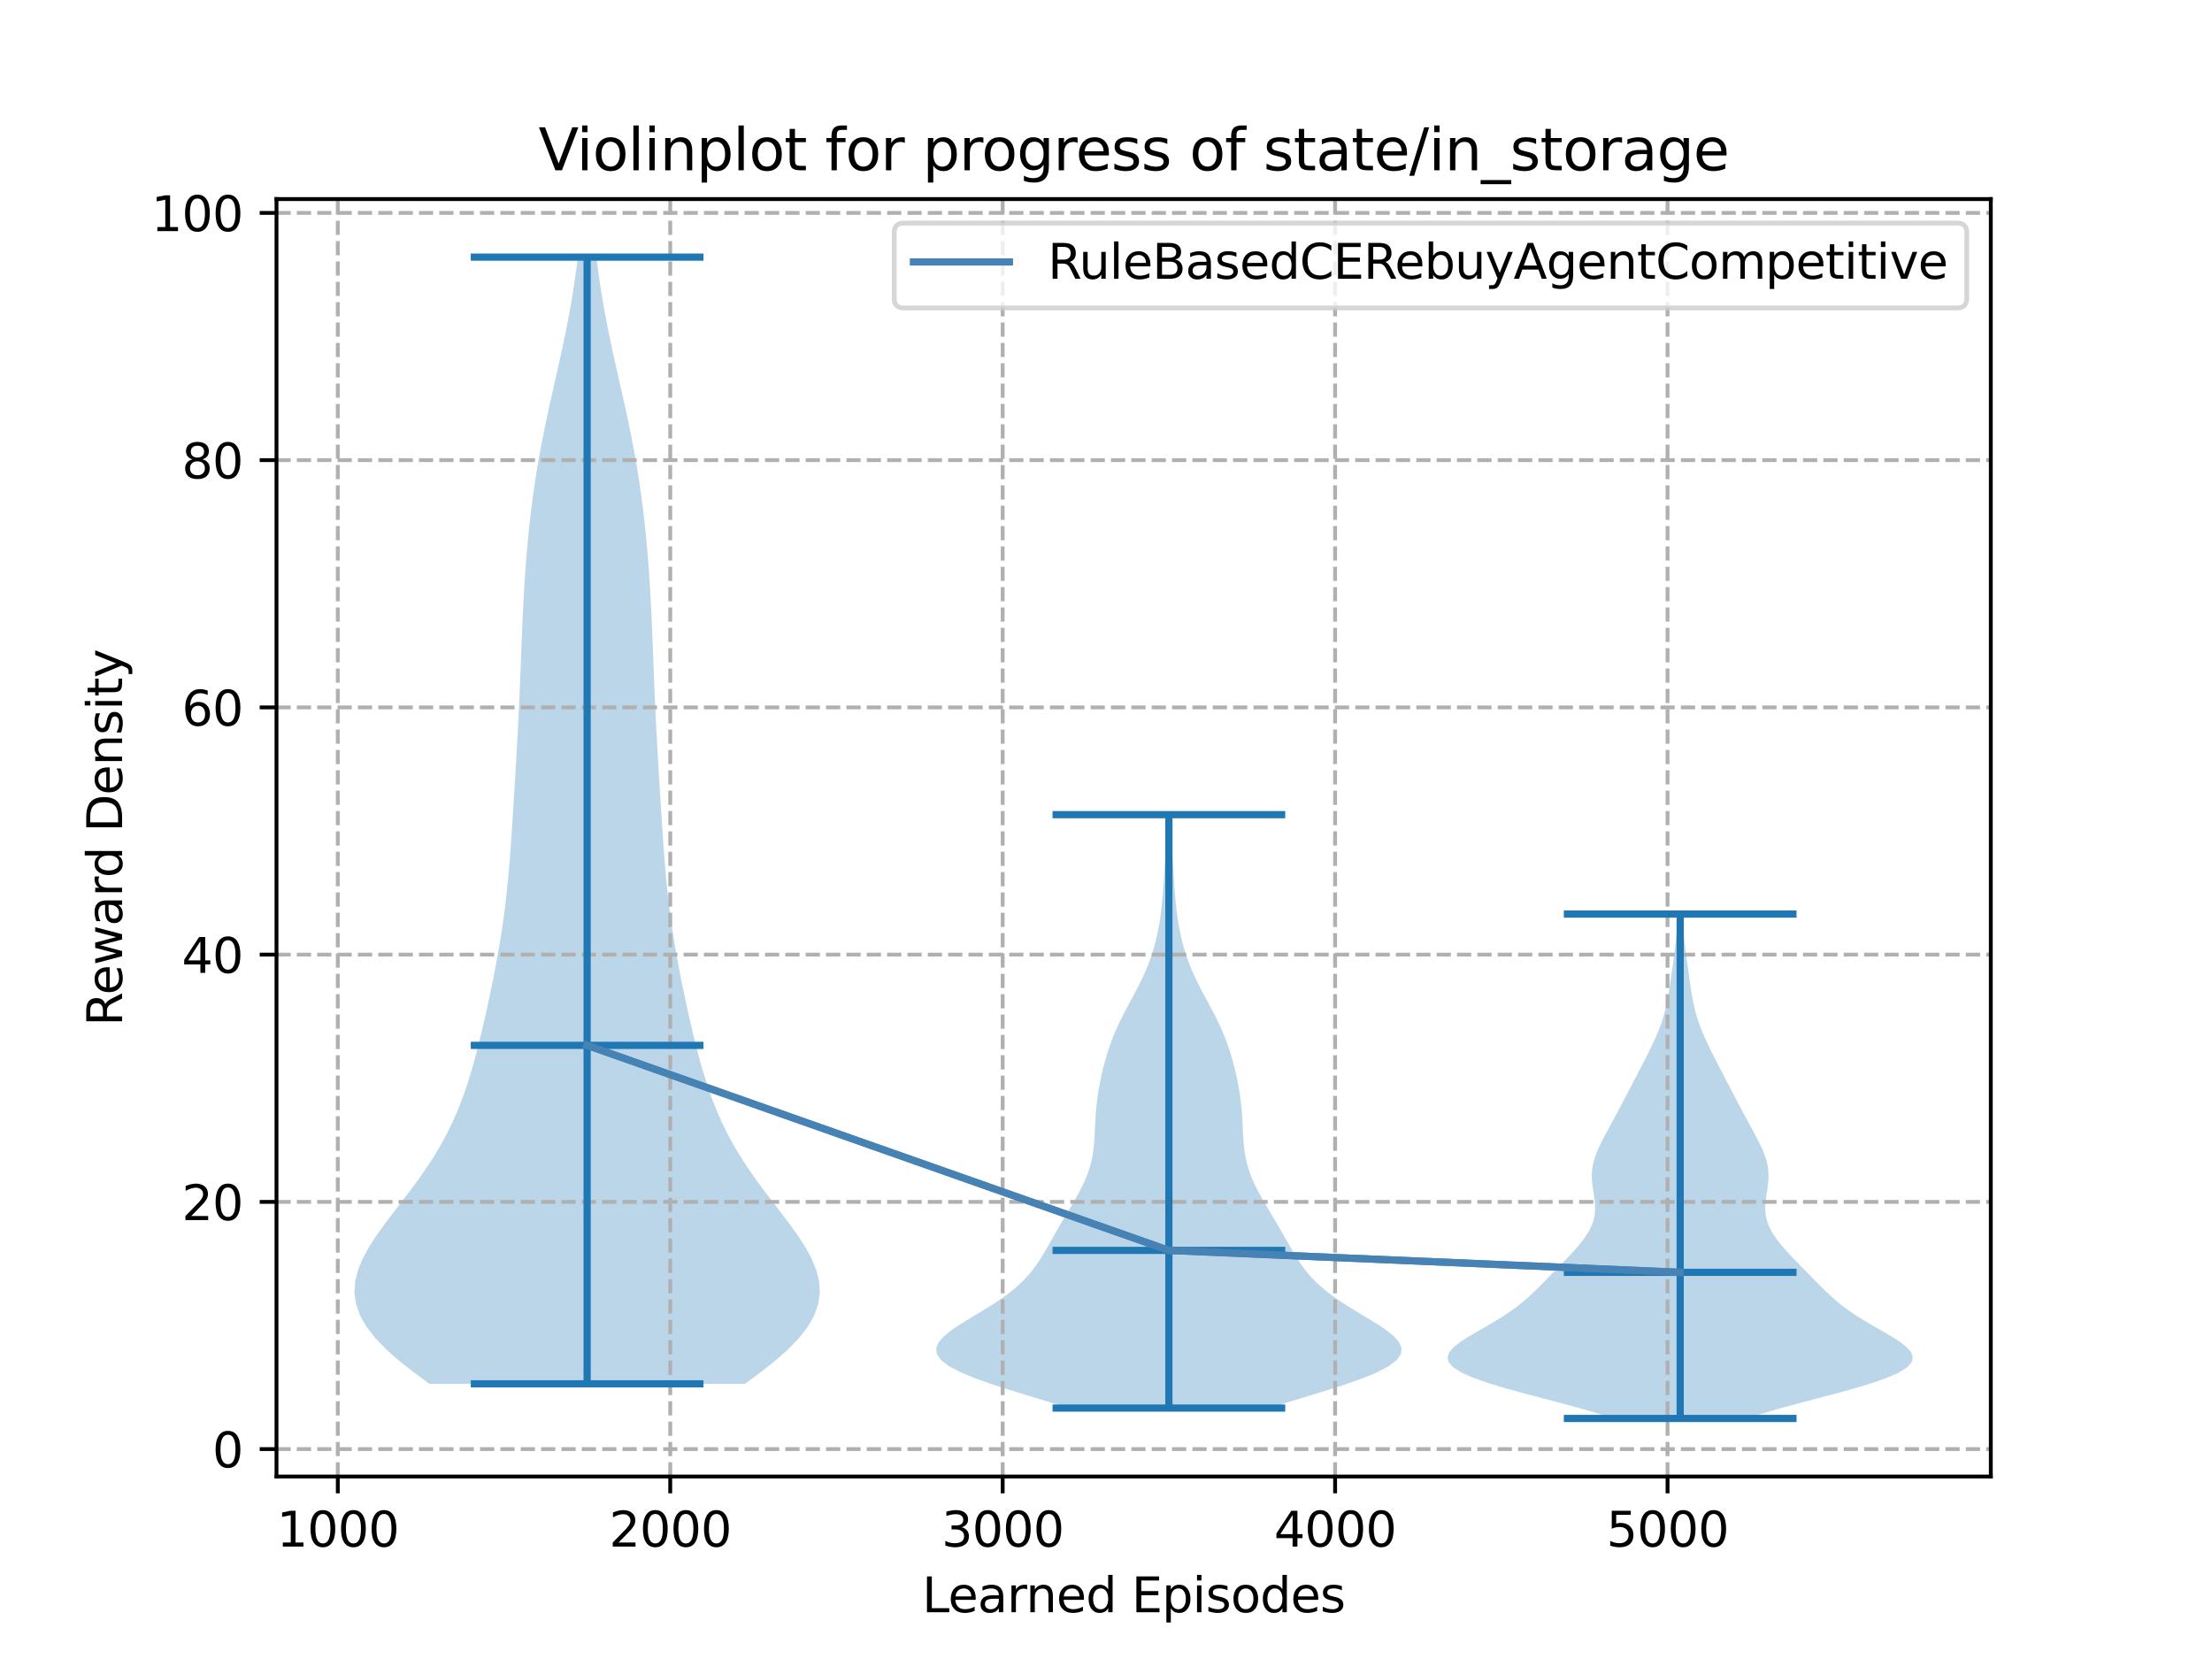 <?xml version="1.0" encoding="utf-8" standalone="no"?>
<!DOCTYPE svg PUBLIC "-//W3C//DTD SVG 1.1//EN"
  "http://www.w3.org/Graphics/SVG/1.1/DTD/svg11.dtd">
<svg xmlns:xlink="http://www.w3.org/1999/xlink" width="460.8pt" height="345.6pt" viewBox="0 0 460.8 345.6" xmlns="http://www.w3.org/2000/svg" version="1.1">
 <defs>
  <style type="text/css">*{stroke-linejoin: round; stroke-linecap: butt}</style>
 </defs>
 <g id="figure_1">
  <g id="patch_1">
   <path d="M 0 345.6 
L 460.8 345.6 
L 460.8 0 
L 0 0 
z
" style="fill: #ffffff"/>
  </g>
  <g id="axes_1">
   <g id="patch_2">
    <path d="M 57.6 307.584 
L 414.72 307.584 
L 414.72 41.472 
L 57.6 41.472 
z
" style="fill: #ffffff"/>
   </g>
   <g id="PolyCollection_1">
    <path d="M 155.172 288.277 
L 89.446 288.277 
L 86.216 285.906 
L 83.211 283.536 
L 80.518 281.165 
L 78.217 278.794 
L 76.367 276.423 
L 75.011 274.052 
L 74.168 271.682 
L 73.833 269.311 
L 73.982 266.94 
L 74.572 264.569 
L 75.545 262.198 
L 76.833 259.828 
L 78.361 257.457 
L 80.057 255.086 
L 81.851 252.715 
L 83.678 250.344 
L 85.486 247.974 
L 87.233 245.603 
L 88.885 243.232 
L 90.422 240.861 
L 91.834 238.49 
L 93.116 236.12 
L 94.273 233.749 
L 95.312 231.378 
L 96.246 229.007 
L 97.087 226.636 
L 97.85 224.266 
L 98.549 221.895 
L 99.196 219.524 
L 99.802 217.153 
L 100.377 214.782 
L 100.927 212.412 
L 101.456 210.041 
L 101.967 207.67 
L 102.46 205.299 
L 102.934 202.928 
L 103.387 200.558 
L 103.815 198.187 
L 104.215 195.816 
L 104.586 193.445 
L 104.925 191.074 
L 105.233 188.704 
L 105.509 186.333 
L 105.756 183.962 
L 105.977 181.591 
L 106.176 179.22 
L 106.358 176.85 
L 106.526 174.479 
L 106.684 172.108 
L 106.836 169.737 
L 106.985 167.366 
L 107.131 164.996 
L 107.275 162.625 
L 107.418 160.254 
L 107.558 157.883 
L 107.694 155.512 
L 107.825 153.142 
L 107.949 150.771 
L 108.066 148.4 
L 108.176 146.029 
L 108.278 143.658 
L 108.375 141.288 
L 108.467 138.917 
L 108.558 136.546 
L 108.649 134.175 
L 108.743 131.804 
L 108.845 129.434 
L 108.956 127.063 
L 109.078 124.692 
L 109.215 122.321 
L 109.368 119.95 
L 109.539 117.58 
L 109.729 115.209 
L 109.94 112.838 
L 110.173 110.467 
L 110.43 108.096 
L 110.712 105.726 
L 111.021 103.355 
L 111.358 100.984 
L 111.723 98.613 
L 112.118 96.242 
L 112.542 93.872 
L 112.994 91.501 
L 113.471 89.13 
L 113.97 86.759 
L 114.487 84.388 
L 115.017 82.018 
L 115.553 79.647 
L 116.09 77.276 
L 116.621 74.905 
L 117.139 72.534 
L 117.639 70.164 
L 118.117 67.793 
L 118.569 65.422 
L 118.991 63.051 
L 119.383 60.68 
L 119.744 58.31 
L 120.074 55.939 
L 120.373 53.568 
L 124.246 53.568 
L 124.246 53.568 
L 124.545 55.939 
L 124.874 58.31 
L 125.235 60.68 
L 125.627 63.051 
L 126.05 65.422 
L 126.502 67.793 
L 126.979 70.164 
L 127.48 72.534 
L 127.998 74.905 
L 128.528 77.276 
L 129.065 79.647 
L 129.602 82.018 
L 130.131 84.388 
L 130.649 86.759 
L 131.148 89.13 
L 131.625 91.501 
L 132.077 93.872 
L 132.501 96.242 
L 132.895 98.613 
L 133.261 100.984 
L 133.597 103.355 
L 133.906 105.726 
L 134.188 108.096 
L 134.445 110.467 
L 134.679 112.838 
L 134.89 115.209 
L 135.08 117.58 
L 135.251 119.95 
L 135.404 122.321 
L 135.54 124.692 
L 135.663 127.063 
L 135.774 129.434 
L 135.875 131.804 
L 135.97 134.175 
L 136.061 136.546 
L 136.151 138.917 
L 136.244 141.288 
L 136.34 143.658 
L 136.443 146.029 
L 136.552 148.4 
L 136.67 150.771 
L 136.794 153.142 
L 136.925 155.512 
L 137.061 157.883 
L 137.201 160.254 
L 137.343 162.625 
L 137.488 164.996 
L 137.634 167.366 
L 137.782 169.737 
L 137.934 172.108 
L 138.093 174.479 
L 138.261 176.85 
L 138.442 179.22 
L 138.642 181.591 
L 138.863 183.962 
L 139.11 186.333 
L 139.386 188.704 
L 139.693 191.074 
L 140.032 193.445 
L 140.403 195.816 
L 140.804 198.187 
L 141.232 200.558 
L 141.684 202.928 
L 142.158 205.299 
L 142.651 207.67 
L 143.163 210.041 
L 143.692 212.412 
L 144.242 214.782 
L 144.817 217.153 
L 145.423 219.524 
L 146.07 221.895 
L 146.769 224.266 
L 147.532 226.636 
L 148.373 229.007 
L 149.307 231.378 
L 150.346 233.749 
L 151.502 236.12 
L 152.785 238.49 
L 154.196 240.861 
L 155.734 243.232 
L 157.386 245.603 
L 159.132 247.974 
L 160.94 250.344 
L 162.768 252.715 
L 164.561 255.086 
L 166.257 257.457 
L 167.786 259.828 
L 169.073 262.198 
L 170.046 264.569 
L 170.636 266.94 
L 170.786 269.311 
L 170.451 271.682 
L 169.607 274.052 
L 168.251 276.423 
L 166.402 278.794 
L 164.1 281.165 
L 161.408 283.536 
L 158.402 285.906 
L 155.172 288.277 
z
" clip-path="url(#pd14f3a39a5)" style="fill: #1f77b4; fill-opacity: 0.3"/>
   </g>
   <g id="PolyCollection_2">
    <path d="M 264.459 293.325 
L 222.542 293.325 
L 218.575 292.076 
L 214.478 290.828 
L 210.408 289.579 
L 206.533 288.33 
L 203.021 287.082 
L 200.027 285.833 
L 197.673 284.585 
L 196.042 283.336 
L 195.165 282.087 
L 195.024 280.839 
L 195.556 279.59 
L 196.658 278.341 
L 198.206 277.093 
L 200.062 275.844 
L 202.093 274.596 
L 204.179 273.347 
L 206.219 272.098 
L 208.14 270.85 
L 209.896 269.601 
L 211.461 268.353 
L 212.835 267.104 
L 214.031 265.855 
L 215.073 264.607 
L 215.99 263.358 
L 216.815 262.109 
L 217.577 260.861 
L 218.302 259.612 
L 219.012 258.364 
L 219.721 257.115 
L 220.438 255.866 
L 221.167 254.618 
L 221.906 253.369 
L 222.649 252.121 
L 223.386 250.872 
L 224.105 249.623 
L 224.792 248.375 
L 225.433 247.126 
L 226.013 245.878 
L 226.522 244.629 
L 226.952 243.38 
L 227.299 242.132 
L 227.568 240.883 
L 227.765 239.634 
L 227.904 238.386 
L 227.999 237.137 
L 228.066 235.889 
L 228.124 234.64 
L 228.185 233.391 
L 228.262 232.143 
L 228.362 230.894 
L 228.492 229.646 
L 228.653 228.397 
L 228.845 227.148 
L 229.067 225.9 
L 229.317 224.651 
L 229.595 223.403 
L 229.9 222.154 
L 230.233 220.905 
L 230.597 219.657 
L 230.996 218.408 
L 231.432 217.159 
L 231.91 215.911 
L 232.43 214.662 
L 232.993 213.414 
L 233.595 212.165 
L 234.23 210.916 
L 234.89 209.668 
L 235.563 208.419 
L 236.236 207.171 
L 236.896 205.922 
L 237.531 204.673 
L 238.132 203.425 
L 238.69 202.176 
L 239.202 200.928 
L 239.666 199.679 
L 240.082 198.43 
L 240.453 197.182 
L 240.781 195.933 
L 241.069 194.684 
L 241.322 193.436 
L 241.541 192.187 
L 241.73 190.939 
L 241.893 189.69 
L 242.032 188.441 
L 242.152 187.193 
L 242.256 185.944 
L 242.349 184.696 
L 242.434 183.447 
L 242.513 182.198 
L 242.59 180.95 
L 242.663 179.701 
L 242.734 178.453 
L 242.803 177.204 
L 242.867 175.955 
L 242.927 174.707 
L 242.982 173.458 
L 243.032 172.209 
L 243.079 170.961 
L 243.122 169.712 
L 243.879 169.712 
L 243.879 169.712 
L 243.923 170.961 
L 243.969 172.209 
L 244.02 173.458 
L 244.075 174.707 
L 244.135 175.955 
L 244.199 177.204 
L 244.267 178.453 
L 244.338 179.701 
L 244.412 180.95 
L 244.488 182.198 
L 244.568 183.447 
L 244.653 184.696 
L 244.745 185.944 
L 244.85 187.193 
L 244.969 188.441 
L 245.109 189.69 
L 245.271 190.939 
L 245.46 192.187 
L 245.68 193.436 
L 245.932 194.684 
L 246.221 195.933 
L 246.549 197.182 
L 246.919 198.43 
L 247.335 199.679 
L 247.799 200.928 
L 248.311 202.176 
L 248.87 203.425 
L 249.47 204.673 
L 250.106 205.922 
L 250.766 207.171 
L 251.439 208.419 
L 252.111 209.668 
L 252.771 210.916 
L 253.407 212.165 
L 254.009 213.414 
L 254.572 214.662 
L 255.092 215.911 
L 255.569 217.159 
L 256.006 218.408 
L 256.404 219.657 
L 256.768 220.905 
L 257.102 222.154 
L 257.407 223.403 
L 257.684 224.651 
L 257.935 225.9 
L 258.157 227.148 
L 258.349 228.397 
L 258.509 229.646 
L 258.639 230.894 
L 258.74 232.143 
L 258.817 233.391 
L 258.878 234.64 
L 258.935 235.889 
L 259.003 237.137 
L 259.098 238.386 
L 259.236 239.634 
L 259.433 240.883 
L 259.702 242.132 
L 260.05 243.38 
L 260.479 244.629 
L 260.988 245.878 
L 261.568 247.126 
L 262.209 248.375 
L 262.896 249.623 
L 263.616 250.872 
L 264.353 252.121 
L 265.096 253.369 
L 265.835 254.618 
L 266.563 255.866 
L 267.28 257.115 
L 267.989 258.364 
L 268.699 259.612 
L 269.425 260.861 
L 270.187 262.109 
L 271.011 263.358 
L 271.929 264.607 
L 272.97 265.855 
L 274.166 267.104 
L 275.54 268.353 
L 277.106 269.601 
L 278.861 270.85 
L 280.782 272.098 
L 282.823 273.347 
L 284.908 274.596 
L 286.939 275.844 
L 288.796 277.093 
L 290.343 278.341 
L 291.446 279.59 
L 291.977 280.839 
L 291.837 282.087 
L 290.96 283.336 
L 289.328 284.585 
L 286.975 285.833 
L 283.98 287.082 
L 280.469 288.33 
L 276.593 289.579 
L 272.523 290.828 
L 268.427 292.076 
L 264.459 293.325 
z
" clip-path="url(#pd14f3a39a5)" style="fill: #1f77b4; fill-opacity: 0.3"/>
   </g>
   <g id="PolyCollection_3">
    <path d="M 363.943 295.488 
L 336.079 295.488 
L 332.77 294.427 
L 329.118 293.365 
L 325.214 292.304 
L 321.182 291.243 
L 317.169 290.181 
L 313.337 289.12 
L 309.848 288.059 
L 306.852 286.997 
L 304.467 285.936 
L 302.773 284.875 
L 301.801 283.813 
L 301.534 282.752 
L 301.91 281.691 
L 302.831 280.63 
L 304.176 279.568 
L 305.813 278.507 
L 307.615 277.446 
L 309.472 276.384 
L 311.293 275.323 
L 313.019 274.262 
L 314.613 273.2 
L 316.067 272.139 
L 317.389 271.078 
L 318.6 270.016 
L 319.73 268.955 
L 320.806 267.894 
L 321.853 266.832 
L 322.89 265.771 
L 323.926 264.71 
L 324.963 263.648 
L 325.994 262.587 
L 327.008 261.526 
L 327.987 260.464 
L 328.911 259.403 
L 329.757 258.342 
L 330.504 257.28 
L 331.133 256.219 
L 331.63 255.158 
L 331.987 254.097 
L 332.205 253.035 
L 332.293 251.974 
L 332.271 250.913 
L 332.167 249.851 
L 332.014 248.79 
L 331.847 247.729 
L 331.704 246.667 
L 331.615 245.606 
L 331.605 244.545 
L 331.69 243.483 
L 331.876 242.422 
L 332.161 241.361 
L 332.534 240.299 
L 332.981 239.238 
L 333.483 238.177 
L 334.024 237.115 
L 334.588 236.054 
L 335.162 234.993 
L 335.738 233.931 
L 336.311 232.87 
L 336.879 231.809 
L 337.442 230.748 
L 338.001 229.686 
L 338.558 228.625 
L 339.114 227.564 
L 339.668 226.502 
L 340.223 225.441 
L 340.777 224.38 
L 341.329 223.318 
L 341.879 222.257 
L 342.426 221.196 
L 342.966 220.134 
L 343.499 219.073 
L 344.018 218.012 
L 344.521 216.95 
L 345 215.889 
L 345.451 214.828 
L 345.867 213.766 
L 346.244 212.705 
L 346.581 211.644 
L 346.876 210.582 
L 347.133 209.521 
L 347.355 208.46 
L 347.549 207.398 
L 347.723 206.337 
L 347.882 205.276 
L 348.033 204.215 
L 348.181 203.153 
L 348.329 202.092 
L 348.476 201.031 
L 348.623 199.969 
L 348.767 198.908 
L 348.905 197.847 
L 349.035 196.785 
L 349.154 195.724 
L 349.261 194.663 
L 349.356 193.601 
L 349.438 192.54 
L 349.51 191.479 
L 349.574 190.417 
L 350.448 190.417 
L 350.448 190.417 
L 350.511 191.479 
L 350.583 192.54 
L 350.666 193.601 
L 350.761 194.663 
L 350.868 195.724 
L 350.987 196.785 
L 351.117 197.847 
L 351.255 198.908 
L 351.399 199.969 
L 351.545 201.031 
L 351.693 202.092 
L 351.84 203.153 
L 351.988 204.215 
L 352.14 205.276 
L 352.299 206.337 
L 352.472 207.398 
L 352.667 208.46 
L 352.889 209.521 
L 353.145 210.582 
L 353.441 211.644 
L 353.777 212.705 
L 354.155 213.766 
L 354.571 214.828 
L 355.021 215.889 
L 355.501 216.95 
L 356.003 218.012 
L 356.523 219.073 
L 357.055 220.134 
L 357.596 221.196 
L 358.142 222.257 
L 358.692 223.318 
L 359.245 224.38 
L 359.798 225.441 
L 360.353 226.502 
L 360.908 227.564 
L 361.463 228.625 
L 362.02 229.686 
L 362.579 230.748 
L 363.143 231.809 
L 363.711 232.87 
L 364.284 233.931 
L 364.86 234.993 
L 365.434 236.054 
L 365.997 237.115 
L 366.538 238.177 
L 367.041 239.238 
L 367.487 240.299 
L 367.86 241.361 
L 368.145 242.422 
L 368.331 243.483 
L 368.417 244.545 
L 368.407 245.606 
L 368.318 246.667 
L 368.174 247.729 
L 368.008 248.79 
L 367.854 249.851 
L 367.75 250.913 
L 367.728 251.974 
L 367.817 253.035 
L 368.034 254.097 
L 368.392 255.158 
L 368.889 256.219 
L 369.518 257.28 
L 370.265 258.342 
L 371.111 259.403 
L 372.034 260.464 
L 373.013 261.526 
L 374.027 262.587 
L 375.059 263.648 
L 376.096 264.71 
L 377.132 265.771 
L 378.168 266.832 
L 379.216 267.894 
L 380.292 268.955 
L 381.421 270.016 
L 382.633 271.078 
L 383.955 272.139 
L 385.408 273.2 
L 387.003 274.262 
L 388.728 275.323 
L 390.55 276.384 
L 392.406 277.446 
L 394.208 278.507 
L 395.845 279.568 
L 397.19 280.63 
L 398.111 281.691 
L 398.487 282.752 
L 398.221 283.813 
L 397.249 284.875 
L 395.555 285.936 
L 393.17 286.997 
L 390.173 288.059 
L 386.685 289.12 
L 382.852 290.181 
L 378.839 291.243 
L 374.807 292.304 
L 370.904 293.365 
L 367.252 294.427 
L 363.943 295.488 
z
" clip-path="url(#pd14f3a39a5)" style="fill: #1f77b4; fill-opacity: 0.3"/>
   </g>
   <g id="matplotlib.axis_1">
    <g id="xtick_1">
     <g id="line2d_1">
      <path d="M 70.37 307.584 
L 70.37 41.472 
" clip-path="url(#pd14f3a39a5)" style="fill: none; stroke-dasharray: 2.96,1.28; stroke-dashoffset: 0; stroke: #b0b0b0; stroke-width: 0.8"/>
     </g>
     <g id="line2d_2">
      <defs>
       <path id="me6ba51d561" d="M 0 0 
L 0 3.5 
" style="stroke: #000000; stroke-width: 0.8"/>
      </defs>
      <g>
       <use xlink:href="#me6ba51d561" x="70.37" y="307.584" style="stroke: #000000; stroke-width: 0.8"/>
      </g>
     </g>
     <g id="text_1">
      <!-- 1000 -->
      <g transform="translate(57.645 322.182)scale(0.1 -0.1)">
       <defs>
        <path id="DejaVuSans-31" d="M 794 531 
L 1825 531 
L 1825 4091 
L 703 3866 
L 703 4441 
L 1819 4666 
L 2450 4666 
L 2450 531 
L 3481 531 
L 3481 0 
L 794 0 
L 794 531 
z
" transform="scale(0.016)"/>
        <path id="DejaVuSans-30" d="M 2034 4250 
Q 1547 4250 1301 3770 
Q 1056 3291 1056 2328 
Q 1056 1369 1301 889 
Q 1547 409 2034 409 
Q 2525 409 2770 889 
Q 3016 1369 3016 2328 
Q 3016 3291 2770 3770 
Q 2525 4250 2034 4250 
z
M 2034 4750 
Q 2819 4750 3233 4129 
Q 3647 3509 3647 2328 
Q 3647 1150 3233 529 
Q 2819 -91 2034 -91 
Q 1250 -91 836 529 
Q 422 1150 422 2328 
Q 422 3509 836 4129 
Q 1250 4750 2034 4750 
z
" transform="scale(0.016)"/>
       </defs>
       <use xlink:href="#DejaVuSans-31"/>
       <use xlink:href="#DejaVuSans-30" x="63.623"/>
       <use xlink:href="#DejaVuSans-30" x="127.246"/>
       <use xlink:href="#DejaVuSans-30" x="190.869"/>
      </g>
     </g>
    </g>
    <g id="xtick_2">
     <g id="line2d_3">
      <path d="M 139.622 307.584 
L 139.622 41.472 
" clip-path="url(#pd14f3a39a5)" style="fill: none; stroke-dasharray: 2.96,1.28; stroke-dashoffset: 0; stroke: #b0b0b0; stroke-width: 0.8"/>
     </g>
     <g id="line2d_4">
      <g>
       <use xlink:href="#me6ba51d561" x="139.622" y="307.584" style="stroke: #000000; stroke-width: 0.8"/>
      </g>
     </g>
     <g id="text_2">
      <!-- 2000 -->
      <g transform="translate(126.897 322.182)scale(0.1 -0.1)">
       <defs>
        <path id="DejaVuSans-32" d="M 1228 531 
L 3431 531 
L 3431 0 
L 469 0 
L 469 531 
Q 828 903 1448 1529 
Q 2069 2156 2228 2338 
Q 2531 2678 2651 2914 
Q 2772 3150 2772 3378 
Q 2772 3750 2511 3984 
Q 2250 4219 1831 4219 
Q 1534 4219 1204 4116 
Q 875 4013 500 3803 
L 500 4441 
Q 881 4594 1212 4672 
Q 1544 4750 1819 4750 
Q 2544 4750 2975 4387 
Q 3406 4025 3406 3419 
Q 3406 3131 3298 2873 
Q 3191 2616 2906 2266 
Q 2828 2175 2409 1742 
Q 1991 1309 1228 531 
z
" transform="scale(0.016)"/>
       </defs>
       <use xlink:href="#DejaVuSans-32"/>
       <use xlink:href="#DejaVuSans-30" x="63.623"/>
       <use xlink:href="#DejaVuSans-30" x="127.246"/>
       <use xlink:href="#DejaVuSans-30" x="190.869"/>
      </g>
     </g>
    </g>
    <g id="xtick_3">
     <g id="line2d_5">
      <path d="M 208.875 307.584 
L 208.875 41.472 
" clip-path="url(#pd14f3a39a5)" style="fill: none; stroke-dasharray: 2.96,1.28; stroke-dashoffset: 0; stroke: #b0b0b0; stroke-width: 0.8"/>
     </g>
     <g id="line2d_6">
      <g>
       <use xlink:href="#me6ba51d561" x="208.875" y="307.584" style="stroke: #000000; stroke-width: 0.8"/>
      </g>
     </g>
     <g id="text_3">
      <!-- 3000 -->
      <g transform="translate(196.15 322.182)scale(0.1 -0.1)">
       <defs>
        <path id="DejaVuSans-33" d="M 2597 2516 
Q 3050 2419 3304 2112 
Q 3559 1806 3559 1356 
Q 3559 666 3084 287 
Q 2609 -91 1734 -91 
Q 1441 -91 1130 -33 
Q 819 25 488 141 
L 488 750 
Q 750 597 1062 519 
Q 1375 441 1716 441 
Q 2309 441 2620 675 
Q 2931 909 2931 1356 
Q 2931 1769 2642 2001 
Q 2353 2234 1838 2234 
L 1294 2234 
L 1294 2753 
L 1863 2753 
Q 2328 2753 2575 2939 
Q 2822 3125 2822 3475 
Q 2822 3834 2567 4026 
Q 2313 4219 1838 4219 
Q 1578 4219 1281 4162 
Q 984 4106 628 3988 
L 628 4550 
Q 988 4650 1302 4700 
Q 1616 4750 1894 4750 
Q 2613 4750 3031 4423 
Q 3450 4097 3450 3541 
Q 3450 3153 3228 2886 
Q 3006 2619 2597 2516 
z
" transform="scale(0.016)"/>
       </defs>
       <use xlink:href="#DejaVuSans-33"/>
       <use xlink:href="#DejaVuSans-30" x="63.623"/>
       <use xlink:href="#DejaVuSans-30" x="127.246"/>
       <use xlink:href="#DejaVuSans-30" x="190.869"/>
      </g>
     </g>
    </g>
    <g id="xtick_4">
     <g id="line2d_7">
      <path d="M 278.127 307.584 
L 278.127 41.472 
" clip-path="url(#pd14f3a39a5)" style="fill: none; stroke-dasharray: 2.96,1.28; stroke-dashoffset: 0; stroke: #b0b0b0; stroke-width: 0.8"/>
     </g>
     <g id="line2d_8">
      <g>
       <use xlink:href="#me6ba51d561" x="278.127" y="307.584" style="stroke: #000000; stroke-width: 0.8"/>
      </g>
     </g>
     <g id="text_4">
      <!-- 4000 -->
      <g transform="translate(265.402 322.182)scale(0.1 -0.1)">
       <defs>
        <path id="DejaVuSans-34" d="M 2419 4116 
L 825 1625 
L 2419 1625 
L 2419 4116 
z
M 2253 4666 
L 3047 4666 
L 3047 1625 
L 3713 1625 
L 3713 1100 
L 3047 1100 
L 3047 0 
L 2419 0 
L 2419 1100 
L 313 1100 
L 313 1709 
L 2253 4666 
z
" transform="scale(0.016)"/>
       </defs>
       <use xlink:href="#DejaVuSans-34"/>
       <use xlink:href="#DejaVuSans-30" x="63.623"/>
       <use xlink:href="#DejaVuSans-30" x="127.246"/>
       <use xlink:href="#DejaVuSans-30" x="190.869"/>
      </g>
     </g>
    </g>
    <g id="xtick_5">
     <g id="line2d_9">
      <path d="M 347.379 307.584 
L 347.379 41.472 
" clip-path="url(#pd14f3a39a5)" style="fill: none; stroke-dasharray: 2.96,1.28; stroke-dashoffset: 0; stroke: #b0b0b0; stroke-width: 0.8"/>
     </g>
     <g id="line2d_10">
      <g>
       <use xlink:href="#me6ba51d561" x="347.379" y="307.584" style="stroke: #000000; stroke-width: 0.8"/>
      </g>
     </g>
     <g id="text_5">
      <!-- 5000 -->
      <g transform="translate(334.654 322.182)scale(0.1 -0.1)">
       <defs>
        <path id="DejaVuSans-35" d="M 691 4666 
L 3169 4666 
L 3169 4134 
L 1269 4134 
L 1269 2991 
Q 1406 3038 1543 3061 
Q 1681 3084 1819 3084 
Q 2600 3084 3056 2656 
Q 3513 2228 3513 1497 
Q 3513 744 3044 326 
Q 2575 -91 1722 -91 
Q 1428 -91 1123 -41 
Q 819 9 494 109 
L 494 744 
Q 775 591 1075 516 
Q 1375 441 1709 441 
Q 2250 441 2565 725 
Q 2881 1009 2881 1497 
Q 2881 1984 2565 2268 
Q 2250 2553 1709 2553 
Q 1456 2553 1204 2497 
Q 953 2441 691 2322 
L 691 4666 
z
" transform="scale(0.016)"/>
       </defs>
       <use xlink:href="#DejaVuSans-35"/>
       <use xlink:href="#DejaVuSans-30" x="63.623"/>
       <use xlink:href="#DejaVuSans-30" x="127.246"/>
       <use xlink:href="#DejaVuSans-30" x="190.869"/>
      </g>
     </g>
    </g>
    <g id="text_6">
     <!-- Learned Episodes -->
     <g transform="translate(192.102 335.861)scale(0.1 -0.1)">
      <defs>
       <path id="DejaVuSans-4c" d="M 628 4666 
L 1259 4666 
L 1259 531 
L 3531 531 
L 3531 0 
L 628 0 
L 628 4666 
z
" transform="scale(0.016)"/>
       <path id="DejaVuSans-65" d="M 3597 1894 
L 3597 1613 
L 953 1613 
Q 991 1019 1311 708 
Q 1631 397 2203 397 
Q 2534 397 2845 478 
Q 3156 559 3463 722 
L 3463 178 
Q 3153 47 2828 -22 
Q 2503 -91 2169 -91 
Q 1331 -91 842 396 
Q 353 884 353 1716 
Q 353 2575 817 3079 
Q 1281 3584 2069 3584 
Q 2775 3584 3186 3129 
Q 3597 2675 3597 1894 
z
M 3022 2063 
Q 3016 2534 2758 2815 
Q 2500 3097 2075 3097 
Q 1594 3097 1305 2825 
Q 1016 2553 972 2059 
L 3022 2063 
z
" transform="scale(0.016)"/>
       <path id="DejaVuSans-61" d="M 2194 1759 
Q 1497 1759 1228 1600 
Q 959 1441 959 1056 
Q 959 750 1161 570 
Q 1363 391 1709 391 
Q 2188 391 2477 730 
Q 2766 1069 2766 1631 
L 2766 1759 
L 2194 1759 
z
M 3341 1997 
L 3341 0 
L 2766 0 
L 2766 531 
Q 2569 213 2275 61 
Q 1981 -91 1556 -91 
Q 1019 -91 701 211 
Q 384 513 384 1019 
Q 384 1609 779 1909 
Q 1175 2209 1959 2209 
L 2766 2209 
L 2766 2266 
Q 2766 2663 2505 2880 
Q 2244 3097 1772 3097 
Q 1472 3097 1187 3025 
Q 903 2953 641 2809 
L 641 3341 
Q 956 3463 1253 3523 
Q 1550 3584 1831 3584 
Q 2591 3584 2966 3190 
Q 3341 2797 3341 1997 
z
" transform="scale(0.016)"/>
       <path id="DejaVuSans-72" d="M 2631 2963 
Q 2534 3019 2420 3045 
Q 2306 3072 2169 3072 
Q 1681 3072 1420 2755 
Q 1159 2438 1159 1844 
L 1159 0 
L 581 0 
L 581 3500 
L 1159 3500 
L 1159 2956 
Q 1341 3275 1631 3429 
Q 1922 3584 2338 3584 
Q 2397 3584 2469 3576 
Q 2541 3569 2628 3553 
L 2631 2963 
z
" transform="scale(0.016)"/>
       <path id="DejaVuSans-6e" d="M 3513 2113 
L 3513 0 
L 2938 0 
L 2938 2094 
Q 2938 2591 2744 2837 
Q 2550 3084 2163 3084 
Q 1697 3084 1428 2787 
Q 1159 2491 1159 1978 
L 1159 0 
L 581 0 
L 581 3500 
L 1159 3500 
L 1159 2956 
Q 1366 3272 1645 3428 
Q 1925 3584 2291 3584 
Q 2894 3584 3203 3211 
Q 3513 2838 3513 2113 
z
" transform="scale(0.016)"/>
       <path id="DejaVuSans-64" d="M 2906 2969 
L 2906 4863 
L 3481 4863 
L 3481 0 
L 2906 0 
L 2906 525 
Q 2725 213 2448 61 
Q 2172 -91 1784 -91 
Q 1150 -91 751 415 
Q 353 922 353 1747 
Q 353 2572 751 3078 
Q 1150 3584 1784 3584 
Q 2172 3584 2448 3432 
Q 2725 3281 2906 2969 
z
M 947 1747 
Q 947 1113 1208 752 
Q 1469 391 1925 391 
Q 2381 391 2643 752 
Q 2906 1113 2906 1747 
Q 2906 2381 2643 2742 
Q 2381 3103 1925 3103 
Q 1469 3103 1208 2742 
Q 947 2381 947 1747 
z
" transform="scale(0.016)"/>
       <path id="DejaVuSans-20" transform="scale(0.016)"/>
       <path id="DejaVuSans-45" d="M 628 4666 
L 3578 4666 
L 3578 4134 
L 1259 4134 
L 1259 2753 
L 3481 2753 
L 3481 2222 
L 1259 2222 
L 1259 531 
L 3634 531 
L 3634 0 
L 628 0 
L 628 4666 
z
" transform="scale(0.016)"/>
       <path id="DejaVuSans-70" d="M 1159 525 
L 1159 -1331 
L 581 -1331 
L 581 3500 
L 1159 3500 
L 1159 2969 
Q 1341 3281 1617 3432 
Q 1894 3584 2278 3584 
Q 2916 3584 3314 3078 
Q 3713 2572 3713 1747 
Q 3713 922 3314 415 
Q 2916 -91 2278 -91 
Q 1894 -91 1617 61 
Q 1341 213 1159 525 
z
M 3116 1747 
Q 3116 2381 2855 2742 
Q 2594 3103 2138 3103 
Q 1681 3103 1420 2742 
Q 1159 2381 1159 1747 
Q 1159 1113 1420 752 
Q 1681 391 2138 391 
Q 2594 391 2855 752 
Q 3116 1113 3116 1747 
z
" transform="scale(0.016)"/>
       <path id="DejaVuSans-69" d="M 603 3500 
L 1178 3500 
L 1178 0 
L 603 0 
L 603 3500 
z
M 603 4863 
L 1178 4863 
L 1178 4134 
L 603 4134 
L 603 4863 
z
" transform="scale(0.016)"/>
       <path id="DejaVuSans-73" d="M 2834 3397 
L 2834 2853 
Q 2591 2978 2328 3040 
Q 2066 3103 1784 3103 
Q 1356 3103 1142 2972 
Q 928 2841 928 2578 
Q 928 2378 1081 2264 
Q 1234 2150 1697 2047 
L 1894 2003 
Q 2506 1872 2764 1633 
Q 3022 1394 3022 966 
Q 3022 478 2636 193 
Q 2250 -91 1575 -91 
Q 1294 -91 989 -36 
Q 684 19 347 128 
L 347 722 
Q 666 556 975 473 
Q 1284 391 1588 391 
Q 1994 391 2212 530 
Q 2431 669 2431 922 
Q 2431 1156 2273 1281 
Q 2116 1406 1581 1522 
L 1381 1569 
Q 847 1681 609 1914 
Q 372 2147 372 2553 
Q 372 3047 722 3315 
Q 1072 3584 1716 3584 
Q 2034 3584 2315 3537 
Q 2597 3491 2834 3397 
z
" transform="scale(0.016)"/>
       <path id="DejaVuSans-6f" d="M 1959 3097 
Q 1497 3097 1228 2736 
Q 959 2375 959 1747 
Q 959 1119 1226 758 
Q 1494 397 1959 397 
Q 2419 397 2687 759 
Q 2956 1122 2956 1747 
Q 2956 2369 2687 2733 
Q 2419 3097 1959 3097 
z
M 1959 3584 
Q 2709 3584 3137 3096 
Q 3566 2609 3566 1747 
Q 3566 888 3137 398 
Q 2709 -91 1959 -91 
Q 1206 -91 779 398 
Q 353 888 353 1747 
Q 353 2609 779 3096 
Q 1206 3584 1959 3584 
z
" transform="scale(0.016)"/>
      </defs>
      <use xlink:href="#DejaVuSans-4c"/>
      <use xlink:href="#DejaVuSans-65" x="53.963"/>
      <use xlink:href="#DejaVuSans-61" x="115.486"/>
      <use xlink:href="#DejaVuSans-72" x="176.766"/>
      <use xlink:href="#DejaVuSans-6e" x="216.129"/>
      <use xlink:href="#DejaVuSans-65" x="279.508"/>
      <use xlink:href="#DejaVuSans-64" x="341.031"/>
      <use xlink:href="#DejaVuSans-20" x="404.508"/>
      <use xlink:href="#DejaVuSans-45" x="436.295"/>
      <use xlink:href="#DejaVuSans-70" x="499.479"/>
      <use xlink:href="#DejaVuSans-69" x="562.955"/>
      <use xlink:href="#DejaVuSans-73" x="590.738"/>
      <use xlink:href="#DejaVuSans-6f" x="642.838"/>
      <use xlink:href="#DejaVuSans-64" x="704.02"/>
      <use xlink:href="#DejaVuSans-65" x="767.496"/>
      <use xlink:href="#DejaVuSans-73" x="829.02"/>
     </g>
    </g>
   </g>
   <g id="matplotlib.axis_2">
    <g id="ytick_1">
     <g id="line2d_11">
      <path d="M 57.6 301.875 
L 414.72 301.875 
" clip-path="url(#pd14f3a39a5)" style="fill: none; stroke-dasharray: 2.96,1.28; stroke-dashoffset: 0; stroke: #b0b0b0; stroke-width: 0.8"/>
     </g>
     <g id="line2d_12">
      <defs>
       <path id="md60ee27e27" d="M 0 0 
L -3.5 0 
" style="stroke: #000000; stroke-width: 0.8"/>
      </defs>
      <g>
       <use xlink:href="#md60ee27e27" x="57.6" y="301.875" style="stroke: #000000; stroke-width: 0.8"/>
      </g>
     </g>
     <g id="text_7">
      <!-- 0 -->
      <g transform="translate(44.237 305.674)scale(0.1 -0.1)">
       <use xlink:href="#DejaVuSans-30"/>
      </g>
     </g>
    </g>
    <g id="ytick_2">
     <g id="line2d_13">
      <path d="M 57.6 250.369 
L 414.72 250.369 
" clip-path="url(#pd14f3a39a5)" style="fill: none; stroke-dasharray: 2.96,1.28; stroke-dashoffset: 0; stroke: #b0b0b0; stroke-width: 0.8"/>
     </g>
     <g id="line2d_14">
      <g>
       <use xlink:href="#md60ee27e27" x="57.6" y="250.369" style="stroke: #000000; stroke-width: 0.8"/>
      </g>
     </g>
     <g id="text_8">
      <!-- 20 -->
      <g transform="translate(37.875 254.169)scale(0.1 -0.1)">
       <use xlink:href="#DejaVuSans-32"/>
       <use xlink:href="#DejaVuSans-30" x="63.623"/>
      </g>
     </g>
    </g>
    <g id="ytick_3">
     <g id="line2d_15">
      <path d="M 57.6 198.864 
L 414.72 198.864 
" clip-path="url(#pd14f3a39a5)" style="fill: none; stroke-dasharray: 2.96,1.28; stroke-dashoffset: 0; stroke: #b0b0b0; stroke-width: 0.8"/>
     </g>
     <g id="line2d_16">
      <g>
       <use xlink:href="#md60ee27e27" x="57.6" y="198.864" style="stroke: #000000; stroke-width: 0.8"/>
      </g>
     </g>
     <g id="text_9">
      <!-- 40 -->
      <g transform="translate(37.875 202.663)scale(0.1 -0.1)">
       <use xlink:href="#DejaVuSans-34"/>
       <use xlink:href="#DejaVuSans-30" x="63.623"/>
      </g>
     </g>
    </g>
    <g id="ytick_4">
     <g id="line2d_17">
      <path d="M 57.6 147.359 
L 414.72 147.359 
" clip-path="url(#pd14f3a39a5)" style="fill: none; stroke-dasharray: 2.96,1.28; stroke-dashoffset: 0; stroke: #b0b0b0; stroke-width: 0.8"/>
     </g>
     <g id="line2d_18">
      <g>
       <use xlink:href="#md60ee27e27" x="57.6" y="147.359" style="stroke: #000000; stroke-width: 0.8"/>
      </g>
     </g>
     <g id="text_10">
      <!-- 60 -->
      <g transform="translate(37.875 151.158)scale(0.1 -0.1)">
       <defs>
        <path id="DejaVuSans-36" d="M 2113 2584 
Q 1688 2584 1439 2293 
Q 1191 2003 1191 1497 
Q 1191 994 1439 701 
Q 1688 409 2113 409 
Q 2538 409 2786 701 
Q 3034 994 3034 1497 
Q 3034 2003 2786 2293 
Q 2538 2584 2113 2584 
z
M 3366 4563 
L 3366 3988 
Q 3128 4100 2886 4159 
Q 2644 4219 2406 4219 
Q 1781 4219 1451 3797 
Q 1122 3375 1075 2522 
Q 1259 2794 1537 2939 
Q 1816 3084 2150 3084 
Q 2853 3084 3261 2657 
Q 3669 2231 3669 1497 
Q 3669 778 3244 343 
Q 2819 -91 2113 -91 
Q 1303 -91 875 529 
Q 447 1150 447 2328 
Q 447 3434 972 4092 
Q 1497 4750 2381 4750 
Q 2619 4750 2861 4703 
Q 3103 4656 3366 4563 
z
" transform="scale(0.016)"/>
       </defs>
       <use xlink:href="#DejaVuSans-36"/>
       <use xlink:href="#DejaVuSans-30" x="63.623"/>
      </g>
     </g>
    </g>
    <g id="ytick_5">
     <g id="line2d_19">
      <path d="M 57.6 95.854 
L 414.72 95.854 
" clip-path="url(#pd14f3a39a5)" style="fill: none; stroke-dasharray: 2.96,1.28; stroke-dashoffset: 0; stroke: #b0b0b0; stroke-width: 0.8"/>
     </g>
     <g id="line2d_20">
      <g>
       <use xlink:href="#md60ee27e27" x="57.6" y="95.854" style="stroke: #000000; stroke-width: 0.8"/>
      </g>
     </g>
     <g id="text_11">
      <!-- 80 -->
      <g transform="translate(37.875 99.653)scale(0.1 -0.1)">
       <defs>
        <path id="DejaVuSans-38" d="M 2034 2216 
Q 1584 2216 1326 1975 
Q 1069 1734 1069 1313 
Q 1069 891 1326 650 
Q 1584 409 2034 409 
Q 2484 409 2743 651 
Q 3003 894 3003 1313 
Q 3003 1734 2745 1975 
Q 2488 2216 2034 2216 
z
M 1403 2484 
Q 997 2584 770 2862 
Q 544 3141 544 3541 
Q 544 4100 942 4425 
Q 1341 4750 2034 4750 
Q 2731 4750 3128 4425 
Q 3525 4100 3525 3541 
Q 3525 3141 3298 2862 
Q 3072 2584 2669 2484 
Q 3125 2378 3379 2068 
Q 3634 1759 3634 1313 
Q 3634 634 3220 271 
Q 2806 -91 2034 -91 
Q 1263 -91 848 271 
Q 434 634 434 1313 
Q 434 1759 690 2068 
Q 947 2378 1403 2484 
z
M 1172 3481 
Q 1172 3119 1398 2916 
Q 1625 2713 2034 2713 
Q 2441 2713 2670 2916 
Q 2900 3119 2900 3481 
Q 2900 3844 2670 4047 
Q 2441 4250 2034 4250 
Q 1625 4250 1398 4047 
Q 1172 3844 1172 3481 
z
" transform="scale(0.016)"/>
       </defs>
       <use xlink:href="#DejaVuSans-38"/>
       <use xlink:href="#DejaVuSans-30" x="63.623"/>
      </g>
     </g>
    </g>
    <g id="ytick_6">
     <g id="line2d_21">
      <path d="M 57.6 44.349 
L 414.72 44.349 
" clip-path="url(#pd14f3a39a5)" style="fill: none; stroke-dasharray: 2.96,1.28; stroke-dashoffset: 0; stroke: #b0b0b0; stroke-width: 0.8"/>
     </g>
     <g id="line2d_22">
      <g>
       <use xlink:href="#md60ee27e27" x="57.6" y="44.349" style="stroke: #000000; stroke-width: 0.8"/>
      </g>
     </g>
     <g id="text_12">
      <!-- 100 -->
      <g transform="translate(31.512 48.148)scale(0.1 -0.1)">
       <use xlink:href="#DejaVuSans-31"/>
       <use xlink:href="#DejaVuSans-30" x="63.623"/>
       <use xlink:href="#DejaVuSans-30" x="127.246"/>
      </g>
     </g>
    </g>
    <g id="text_13">
     <!-- Reward Density -->
     <g transform="translate(25.433 213.747)rotate(-90)scale(0.1 -0.1)">
      <defs>
       <path id="DejaVuSans-52" d="M 2841 2188 
Q 3044 2119 3236 1894 
Q 3428 1669 3622 1275 
L 4263 0 
L 3584 0 
L 2988 1197 
Q 2756 1666 2539 1819 
Q 2322 1972 1947 1972 
L 1259 1972 
L 1259 0 
L 628 0 
L 628 4666 
L 2053 4666 
Q 2853 4666 3247 4331 
Q 3641 3997 3641 3322 
Q 3641 2881 3436 2590 
Q 3231 2300 2841 2188 
z
M 1259 4147 
L 1259 2491 
L 2053 2491 
Q 2509 2491 2742 2702 
Q 2975 2913 2975 3322 
Q 2975 3731 2742 3939 
Q 2509 4147 2053 4147 
L 1259 4147 
z
" transform="scale(0.016)"/>
       <path id="DejaVuSans-77" d="M 269 3500 
L 844 3500 
L 1563 769 
L 2278 3500 
L 2956 3500 
L 3675 769 
L 4391 3500 
L 4966 3500 
L 4050 0 
L 3372 0 
L 2619 2869 
L 1863 0 
L 1184 0 
L 269 3500 
z
" transform="scale(0.016)"/>
       <path id="DejaVuSans-44" d="M 1259 4147 
L 1259 519 
L 2022 519 
Q 2988 519 3436 956 
Q 3884 1394 3884 2338 
Q 3884 3275 3436 3711 
Q 2988 4147 2022 4147 
L 1259 4147 
z
M 628 4666 
L 1925 4666 
Q 3281 4666 3915 4102 
Q 4550 3538 4550 2338 
Q 4550 1131 3912 565 
Q 3275 0 1925 0 
L 628 0 
L 628 4666 
z
" transform="scale(0.016)"/>
       <path id="DejaVuSans-74" d="M 1172 4494 
L 1172 3500 
L 2356 3500 
L 2356 3053 
L 1172 3053 
L 1172 1153 
Q 1172 725 1289 603 
Q 1406 481 1766 481 
L 2356 481 
L 2356 0 
L 1766 0 
Q 1100 0 847 248 
Q 594 497 594 1153 
L 594 3053 
L 172 3053 
L 172 3500 
L 594 3500 
L 594 4494 
L 1172 4494 
z
" transform="scale(0.016)"/>
       <path id="DejaVuSans-79" d="M 2059 -325 
Q 1816 -950 1584 -1140 
Q 1353 -1331 966 -1331 
L 506 -1331 
L 506 -850 
L 844 -850 
Q 1081 -850 1212 -737 
Q 1344 -625 1503 -206 
L 1606 56 
L 191 3500 
L 800 3500 
L 1894 763 
L 2988 3500 
L 3597 3500 
L 2059 -325 
z
" transform="scale(0.016)"/>
      </defs>
      <use xlink:href="#DejaVuSans-52"/>
      <use xlink:href="#DejaVuSans-65" x="64.982"/>
      <use xlink:href="#DejaVuSans-77" x="126.506"/>
      <use xlink:href="#DejaVuSans-61" x="208.293"/>
      <use xlink:href="#DejaVuSans-72" x="269.572"/>
      <use xlink:href="#DejaVuSans-64" x="308.936"/>
      <use xlink:href="#DejaVuSans-20" x="372.412"/>
      <use xlink:href="#DejaVuSans-44" x="404.199"/>
      <use xlink:href="#DejaVuSans-65" x="481.201"/>
      <use xlink:href="#DejaVuSans-6e" x="542.725"/>
      <use xlink:href="#DejaVuSans-73" x="606.104"/>
      <use xlink:href="#DejaVuSans-69" x="658.203"/>
      <use xlink:href="#DejaVuSans-74" x="685.986"/>
      <use xlink:href="#DejaVuSans-79" x="725.195"/>
     </g>
    </g>
   </g>
   <g id="LineCollection_1">
    <path d="M 98.071 217.764 
L 146.548 217.764 
" clip-path="url(#pd14f3a39a5)" style="fill: none; stroke: #1f77b4; stroke-width: 1.5"/>
    <path d="M 219.262 260.485 
L 267.739 260.485 
" clip-path="url(#pd14f3a39a5)" style="fill: none; stroke: #1f77b4; stroke-width: 1.5"/>
    <path d="M 325.772 265.05 
L 374.249 265.05 
" clip-path="url(#pd14f3a39a5)" style="fill: none; stroke: #1f77b4; stroke-width: 1.5"/>
   </g>
   <g id="LineCollection_2">
    <path d="M 98.071 53.568 
L 146.548 53.568 
" clip-path="url(#pd14f3a39a5)" style="fill: none; stroke: #1f77b4; stroke-width: 1.5"/>
    <path d="M 219.262 169.712 
L 267.739 169.712 
" clip-path="url(#pd14f3a39a5)" style="fill: none; stroke: #1f77b4; stroke-width: 1.5"/>
    <path d="M 325.772 190.417 
L 374.249 190.417 
" clip-path="url(#pd14f3a39a5)" style="fill: none; stroke: #1f77b4; stroke-width: 1.5"/>
   </g>
   <g id="LineCollection_3">
    <path d="M 98.071 288.277 
L 146.548 288.277 
" clip-path="url(#pd14f3a39a5)" style="fill: none; stroke: #1f77b4; stroke-width: 1.5"/>
    <path d="M 219.262 293.325 
L 267.739 293.325 
" clip-path="url(#pd14f3a39a5)" style="fill: none; stroke: #1f77b4; stroke-width: 1.5"/>
    <path d="M 325.772 295.488 
L 374.249 295.488 
" clip-path="url(#pd14f3a39a5)" style="fill: none; stroke: #1f77b4; stroke-width: 1.5"/>
   </g>
   <g id="LineCollection_4">
    <path d="M 122.309 288.277 
L 122.309 53.568 
" clip-path="url(#pd14f3a39a5)" style="fill: none; stroke: #1f77b4; stroke-width: 1.5"/>
    <path d="M 243.501 293.325 
L 243.501 169.712 
" clip-path="url(#pd14f3a39a5)" style="fill: none; stroke: #1f77b4; stroke-width: 1.5"/>
    <path d="M 350.011 295.488 
L 350.011 190.417 
" clip-path="url(#pd14f3a39a5)" style="fill: none; stroke: #1f77b4; stroke-width: 1.5"/>
   </g>
   <g id="line2d_23">
    <path d="M 122.309 217.764 
L 243.501 260.485 
L 350.011 265.05 
" clip-path="url(#pd14f3a39a5)" style="fill: none; stroke: #4682b4; stroke-width: 1.5; stroke-linecap: square"/>
   </g>
   <g id="line2d_24">
    <path d="M 122.309 217.764 
L 243.501 260.485 
L 350.011 265.05 
" clip-path="url(#pd14f3a39a5)" style="fill: none; stroke: #4682b4; stroke-width: 1.5; stroke-linecap: square"/>
   </g>
   <g id="patch_3">
    <path d="M 57.6 307.584 
L 57.6 41.472 
" style="fill: none; stroke: #000000; stroke-width: 0.8; stroke-linejoin: miter; stroke-linecap: square"/>
   </g>
   <g id="patch_4">
    <path d="M 414.72 307.584 
L 414.72 41.472 
" style="fill: none; stroke: #000000; stroke-width: 0.8; stroke-linejoin: miter; stroke-linecap: square"/>
   </g>
   <g id="patch_5">
    <path d="M 57.6 307.584 
L 414.72 307.584 
" style="fill: none; stroke: #000000; stroke-width: 0.8; stroke-linejoin: miter; stroke-linecap: square"/>
   </g>
   <g id="patch_6">
    <path d="M 57.6 41.472 
L 414.72 41.472 
" style="fill: none; stroke: #000000; stroke-width: 0.8; stroke-linejoin: miter; stroke-linecap: square"/>
   </g>
   <g id="text_14">
    <!-- Violinplot for progress of state/in_storage -->
    <g transform="translate(112.177 35.472)scale(0.12 -0.12)">
     <defs>
      <path id="DejaVuSans-56" d="M 1831 0 
L 50 4666 
L 709 4666 
L 2188 738 
L 3669 4666 
L 4325 4666 
L 2547 0 
L 1831 0 
z
" transform="scale(0.016)"/>
      <path id="DejaVuSans-6c" d="M 603 4863 
L 1178 4863 
L 1178 0 
L 603 0 
L 603 4863 
z
" transform="scale(0.016)"/>
      <path id="DejaVuSans-66" d="M 2375 4863 
L 2375 4384 
L 1825 4384 
Q 1516 4384 1395 4259 
Q 1275 4134 1275 3809 
L 1275 3500 
L 2222 3500 
L 2222 3053 
L 1275 3053 
L 1275 0 
L 697 0 
L 697 3053 
L 147 3053 
L 147 3500 
L 697 3500 
L 697 3744 
Q 697 4328 969 4595 
Q 1241 4863 1831 4863 
L 2375 4863 
z
" transform="scale(0.016)"/>
      <path id="DejaVuSans-67" d="M 2906 1791 
Q 2906 2416 2648 2759 
Q 2391 3103 1925 3103 
Q 1463 3103 1205 2759 
Q 947 2416 947 1791 
Q 947 1169 1205 825 
Q 1463 481 1925 481 
Q 2391 481 2648 825 
Q 2906 1169 2906 1791 
z
M 3481 434 
Q 3481 -459 3084 -895 
Q 2688 -1331 1869 -1331 
Q 1566 -1331 1297 -1286 
Q 1028 -1241 775 -1147 
L 775 -588 
Q 1028 -725 1275 -790 
Q 1522 -856 1778 -856 
Q 2344 -856 2625 -561 
Q 2906 -266 2906 331 
L 2906 616 
Q 2728 306 2450 153 
Q 2172 0 1784 0 
Q 1141 0 747 490 
Q 353 981 353 1791 
Q 353 2603 747 3093 
Q 1141 3584 1784 3584 
Q 2172 3584 2450 3431 
Q 2728 3278 2906 2969 
L 2906 3500 
L 3481 3500 
L 3481 434 
z
" transform="scale(0.016)"/>
      <path id="DejaVuSans-2f" d="M 1625 4666 
L 2156 4666 
L 531 -594 
L 0 -594 
L 1625 4666 
z
" transform="scale(0.016)"/>
      <path id="DejaVuSans-5f" d="M 3263 -1063 
L 3263 -1509 
L -63 -1509 
L -63 -1063 
L 3263 -1063 
z
" transform="scale(0.016)"/>
     </defs>
     <use xlink:href="#DejaVuSans-56"/>
     <use xlink:href="#DejaVuSans-69" x="66.158"/>
     <use xlink:href="#DejaVuSans-6f" x="93.941"/>
     <use xlink:href="#DejaVuSans-6c" x="155.123"/>
     <use xlink:href="#DejaVuSans-69" x="182.906"/>
     <use xlink:href="#DejaVuSans-6e" x="210.689"/>
     <use xlink:href="#DejaVuSans-70" x="274.068"/>
     <use xlink:href="#DejaVuSans-6c" x="337.545"/>
     <use xlink:href="#DejaVuSans-6f" x="365.328"/>
     <use xlink:href="#DejaVuSans-74" x="426.51"/>
     <use xlink:href="#DejaVuSans-20" x="465.719"/>
     <use xlink:href="#DejaVuSans-66" x="497.506"/>
     <use xlink:href="#DejaVuSans-6f" x="532.711"/>
     <use xlink:href="#DejaVuSans-72" x="593.893"/>
     <use xlink:href="#DejaVuSans-20" x="635.006"/>
     <use xlink:href="#DejaVuSans-70" x="666.793"/>
     <use xlink:href="#DejaVuSans-72" x="730.27"/>
     <use xlink:href="#DejaVuSans-6f" x="769.133"/>
     <use xlink:href="#DejaVuSans-67" x="830.314"/>
     <use xlink:href="#DejaVuSans-72" x="893.791"/>
     <use xlink:href="#DejaVuSans-65" x="932.654"/>
     <use xlink:href="#DejaVuSans-73" x="994.178"/>
     <use xlink:href="#DejaVuSans-73" x="1046.277"/>
     <use xlink:href="#DejaVuSans-20" x="1098.377"/>
     <use xlink:href="#DejaVuSans-6f" x="1130.164"/>
     <use xlink:href="#DejaVuSans-66" x="1191.346"/>
     <use xlink:href="#DejaVuSans-20" x="1226.551"/>
     <use xlink:href="#DejaVuSans-73" x="1258.338"/>
     <use xlink:href="#DejaVuSans-74" x="1310.438"/>
     <use xlink:href="#DejaVuSans-61" x="1349.646"/>
     <use xlink:href="#DejaVuSans-74" x="1410.926"/>
     <use xlink:href="#DejaVuSans-65" x="1450.135"/>
     <use xlink:href="#DejaVuSans-2f" x="1511.658"/>
     <use xlink:href="#DejaVuSans-69" x="1545.35"/>
     <use xlink:href="#DejaVuSans-6e" x="1573.133"/>
     <use xlink:href="#DejaVuSans-5f" x="1636.512"/>
     <use xlink:href="#DejaVuSans-73" x="1686.512"/>
     <use xlink:href="#DejaVuSans-74" x="1738.611"/>
     <use xlink:href="#DejaVuSans-6f" x="1777.82"/>
     <use xlink:href="#DejaVuSans-72" x="1839.002"/>
     <use xlink:href="#DejaVuSans-61" x="1880.115"/>
     <use xlink:href="#DejaVuSans-67" x="1941.395"/>
     <use xlink:href="#DejaVuSans-65" x="2004.871"/>
    </g>
   </g>
   <g id="legend_1">
    <g id="patch_7">
     <path d="M 188.282 64.15 
L 407.72 64.15 
Q 409.72 64.15 409.72 62.15 
L 409.72 48.472 
Q 409.72 46.472 407.72 46.472 
L 188.282 46.472 
Q 186.282 46.472 186.282 48.472 
L 186.282 62.15 
Q 186.282 64.15 188.282 64.15 
z
" style="fill: #ffffff; opacity: 0.8; stroke: #cccccc; stroke-linejoin: miter"/>
    </g>
    <g id="line2d_25">
     <path d="M 190.282 54.57 
L 200.282 54.57 
L 210.282 54.57 
" style="fill: none; stroke: #4682b4; stroke-width: 1.5; stroke-linecap: square"/>
    </g>
    <g id="text_15">
     <!-- RuleBasedCERebuyAgentCompetitive -->
     <g transform="translate(218.282 58.07)scale(0.1 -0.1)">
      <defs>
       <path id="DejaVuSans-75" d="M 544 1381 
L 544 3500 
L 1119 3500 
L 1119 1403 
Q 1119 906 1312 657 
Q 1506 409 1894 409 
Q 2359 409 2629 706 
Q 2900 1003 2900 1516 
L 2900 3500 
L 3475 3500 
L 3475 0 
L 2900 0 
L 2900 538 
Q 2691 219 2414 64 
Q 2138 -91 1772 -91 
Q 1169 -91 856 284 
Q 544 659 544 1381 
z
M 1991 3584 
L 1991 3584 
z
" transform="scale(0.016)"/>
       <path id="DejaVuSans-42" d="M 1259 2228 
L 1259 519 
L 2272 519 
Q 2781 519 3026 730 
Q 3272 941 3272 1375 
Q 3272 1813 3026 2020 
Q 2781 2228 2272 2228 
L 1259 2228 
z
M 1259 4147 
L 1259 2741 
L 2194 2741 
Q 2656 2741 2882 2914 
Q 3109 3088 3109 3444 
Q 3109 3797 2882 3972 
Q 2656 4147 2194 4147 
L 1259 4147 
z
M 628 4666 
L 2241 4666 
Q 2963 4666 3353 4366 
Q 3744 4066 3744 3513 
Q 3744 3084 3544 2831 
Q 3344 2578 2956 2516 
Q 3422 2416 3680 2098 
Q 3938 1781 3938 1306 
Q 3938 681 3513 340 
Q 3088 0 2303 0 
L 628 0 
L 628 4666 
z
" transform="scale(0.016)"/>
       <path id="DejaVuSans-43" d="M 4122 4306 
L 4122 3641 
Q 3803 3938 3442 4084 
Q 3081 4231 2675 4231 
Q 1875 4231 1450 3742 
Q 1025 3253 1025 2328 
Q 1025 1406 1450 917 
Q 1875 428 2675 428 
Q 3081 428 3442 575 
Q 3803 722 4122 1019 
L 4122 359 
Q 3791 134 3420 21 
Q 3050 -91 2638 -91 
Q 1578 -91 968 557 
Q 359 1206 359 2328 
Q 359 3453 968 4101 
Q 1578 4750 2638 4750 
Q 3056 4750 3426 4639 
Q 3797 4528 4122 4306 
z
" transform="scale(0.016)"/>
       <path id="DejaVuSans-62" d="M 3116 1747 
Q 3116 2381 2855 2742 
Q 2594 3103 2138 3103 
Q 1681 3103 1420 2742 
Q 1159 2381 1159 1747 
Q 1159 1113 1420 752 
Q 1681 391 2138 391 
Q 2594 391 2855 752 
Q 3116 1113 3116 1747 
z
M 1159 2969 
Q 1341 3281 1617 3432 
Q 1894 3584 2278 3584 
Q 2916 3584 3314 3078 
Q 3713 2572 3713 1747 
Q 3713 922 3314 415 
Q 2916 -91 2278 -91 
Q 1894 -91 1617 61 
Q 1341 213 1159 525 
L 1159 0 
L 581 0 
L 581 4863 
L 1159 4863 
L 1159 2969 
z
" transform="scale(0.016)"/>
       <path id="DejaVuSans-41" d="M 2188 4044 
L 1331 1722 
L 3047 1722 
L 2188 4044 
z
M 1831 4666 
L 2547 4666 
L 4325 0 
L 3669 0 
L 3244 1197 
L 1141 1197 
L 716 0 
L 50 0 
L 1831 4666 
z
" transform="scale(0.016)"/>
       <path id="DejaVuSans-6d" d="M 3328 2828 
Q 3544 3216 3844 3400 
Q 4144 3584 4550 3584 
Q 5097 3584 5394 3201 
Q 5691 2819 5691 2113 
L 5691 0 
L 5113 0 
L 5113 2094 
Q 5113 2597 4934 2840 
Q 4756 3084 4391 3084 
Q 3944 3084 3684 2787 
Q 3425 2491 3425 1978 
L 3425 0 
L 2847 0 
L 2847 2094 
Q 2847 2600 2669 2842 
Q 2491 3084 2119 3084 
Q 1678 3084 1418 2786 
Q 1159 2488 1159 1978 
L 1159 0 
L 581 0 
L 581 3500 
L 1159 3500 
L 1159 2956 
Q 1356 3278 1631 3431 
Q 1906 3584 2284 3584 
Q 2666 3584 2933 3390 
Q 3200 3197 3328 2828 
z
" transform="scale(0.016)"/>
       <path id="DejaVuSans-76" d="M 191 3500 
L 800 3500 
L 1894 563 
L 2988 3500 
L 3597 3500 
L 2284 0 
L 1503 0 
L 191 3500 
z
" transform="scale(0.016)"/>
      </defs>
      <use xlink:href="#DejaVuSans-52"/>
      <use xlink:href="#DejaVuSans-75" x="64.982"/>
      <use xlink:href="#DejaVuSans-6c" x="128.361"/>
      <use xlink:href="#DejaVuSans-65" x="156.145"/>
      <use xlink:href="#DejaVuSans-42" x="217.668"/>
      <use xlink:href="#DejaVuSans-61" x="286.271"/>
      <use xlink:href="#DejaVuSans-73" x="347.551"/>
      <use xlink:href="#DejaVuSans-65" x="399.65"/>
      <use xlink:href="#DejaVuSans-64" x="461.174"/>
      <use xlink:href="#DejaVuSans-43" x="524.65"/>
      <use xlink:href="#DejaVuSans-45" x="594.475"/>
      <use xlink:href="#DejaVuSans-52" x="657.658"/>
      <use xlink:href="#DejaVuSans-65" x="722.641"/>
      <use xlink:href="#DejaVuSans-62" x="784.164"/>
      <use xlink:href="#DejaVuSans-75" x="847.641"/>
      <use xlink:href="#DejaVuSans-79" x="911.02"/>
      <use xlink:href="#DejaVuSans-41" x="970.199"/>
      <use xlink:href="#DejaVuSans-67" x="1038.607"/>
      <use xlink:href="#DejaVuSans-65" x="1102.084"/>
      <use xlink:href="#DejaVuSans-6e" x="1163.607"/>
      <use xlink:href="#DejaVuSans-74" x="1226.986"/>
      <use xlink:href="#DejaVuSans-43" x="1266.195"/>
      <use xlink:href="#DejaVuSans-6f" x="1336.02"/>
      <use xlink:href="#DejaVuSans-6d" x="1397.201"/>
      <use xlink:href="#DejaVuSans-70" x="1494.613"/>
      <use xlink:href="#DejaVuSans-65" x="1558.09"/>
      <use xlink:href="#DejaVuSans-74" x="1619.613"/>
      <use xlink:href="#DejaVuSans-69" x="1658.822"/>
      <use xlink:href="#DejaVuSans-74" x="1686.605"/>
      <use xlink:href="#DejaVuSans-69" x="1725.814"/>
      <use xlink:href="#DejaVuSans-76" x="1753.598"/>
      <use xlink:href="#DejaVuSans-65" x="1812.777"/>
     </g>
    </g>
   </g>
  </g>
 </g>
 <defs>
  <clipPath id="pd14f3a39a5">
   <rect x="57.6" y="41.472" width="357.12" height="266.112"/>
  </clipPath>
 </defs>
</svg>
